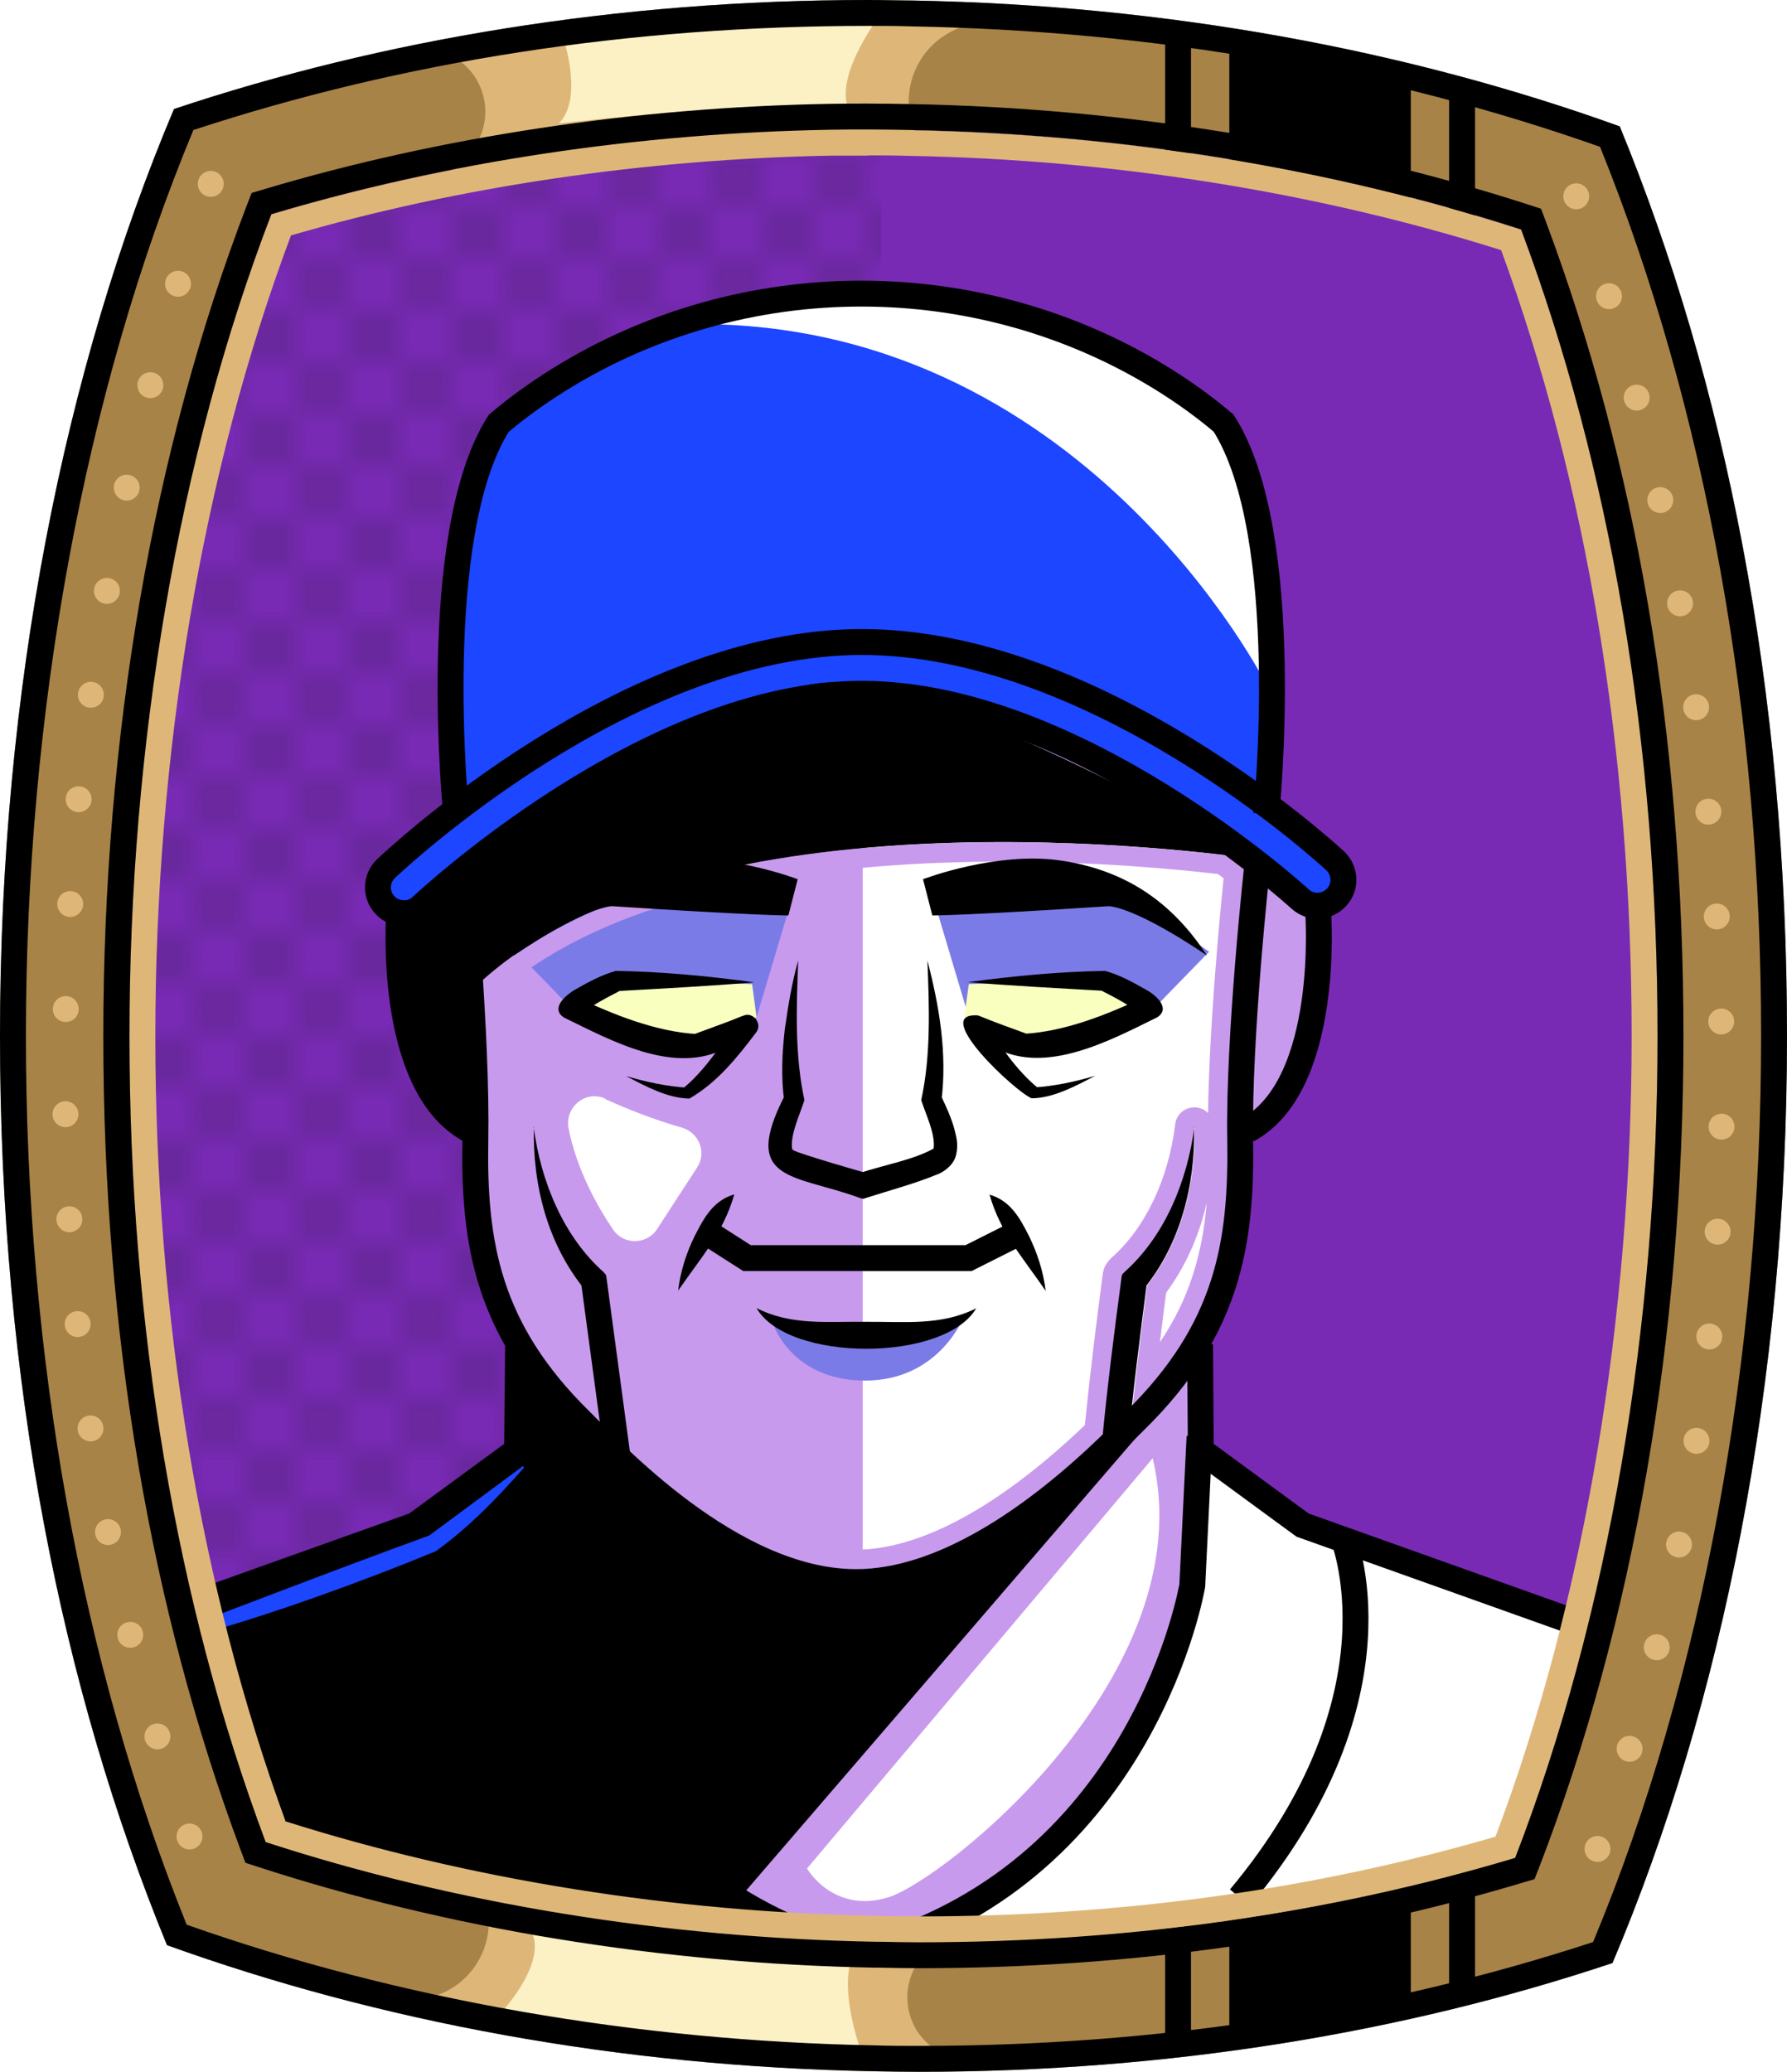 <?xml version="1.0" encoding="UTF-8"?><svg id="Capa_2" xmlns="http://www.w3.org/2000/svg" xmlns:xlink="http://www.w3.org/1999/xlink" viewBox="0 0 69.02 80"><defs><style>.cls-1{fill:#c89aed;}.cls-2{fill:#fff;}.cls-3{fill:#f8ffbf;}.cls-4{fill:#7b7be8;}.cls-5{fill:#a88347;}.cls-6{fill:#782ab5;}.cls-7{stroke:#000;stroke-miterlimit:10;}.cls-7,.cls-8,.cls-9,.cls-10{fill:none;}.cls-11{fill:#1c46ff;}.cls-8{stroke:#deb778;stroke-dasharray:0 0 0 4.06;stroke-linecap:round;stroke-linejoin:round;}.cls-12{fill:#deb778;}.cls-13{fill:url(#USGS_19_Inundación_de_tierra_2);}.cls-10{stroke:#1d1d1b;stroke-dasharray:0 0 2 2;stroke-width:.3px;}.cls-14{fill:#fcf0c5;}</style><pattern id="USGS_19_Inundación_de_tierra_2" x="0" y="0" width="72" height="72" patternTransform="translate(-308.48 -16423) rotate(-90)" patternUnits="userSpaceOnUse" viewBox="0 0 72 72"><g><rect class="cls-9" width="72" height="72"/><g><line class="cls-10" x1="71" y1="71" x2="144.44" y2="71"/><line class="cls-10" x1="71" y1="67" x2="144.44" y2="67"/><line class="cls-10" x1="71" y1="63" x2="144.44" y2="63"/><line class="cls-10" x1="71" y1="59" x2="144.44" y2="59"/><line class="cls-10" x1="71" y1="55" x2="144.44" y2="55"/><line class="cls-10" x1="71" y1="51" x2="144.44" y2="51"/><line class="cls-10" x1="71" y1="47" x2="144.44" y2="47"/><line class="cls-10" x1="71" y1="43" x2="144.44" y2="43"/><line class="cls-10" x1="71" y1="39" x2="144.44" y2="39"/><line class="cls-10" x1="71" y1="35" x2="144.44" y2="35"/><line class="cls-10" x1="71" y1="31" x2="144.44" y2="31"/><line class="cls-10" x1="71" y1="27" x2="144.44" y2="27"/><line class="cls-10" x1="71" y1="23" x2="144.44" y2="23"/><line class="cls-10" x1="71" y1="19" x2="144.44" y2="19"/><line class="cls-10" x1="71" y1="15" x2="144.44" y2="15"/><line class="cls-10" x1="71" y1="11" x2="144.44" y2="11"/><line class="cls-10" x1="71" y1="7" x2="144.44" y2="7"/><line class="cls-10" x1="71" y1="3" x2="144.44" y2="3"/></g><g><line class="cls-10" x1="-1" y1="71" x2="72.44" y2="71"/><line class="cls-10" x1="-1" y1="67" x2="72.44" y2="67"/><line class="cls-10" x1="-1" y1="63" x2="72.44" y2="63"/><line class="cls-10" x1="-1" y1="59" x2="72.44" y2="59"/><line class="cls-10" x1="-1" y1="55" x2="72.44" y2="55"/><line class="cls-10" x1="-1" y1="51" x2="72.44" y2="51"/><line class="cls-10" x1="-1" y1="47" x2="72.44" y2="47"/><line class="cls-10" x1="-1" y1="43" x2="72.44" y2="43"/><line class="cls-10" x1="-1" y1="39" x2="72.44" y2="39"/><line class="cls-10" x1="-1" y1="35" x2="72.44" y2="35"/><line class="cls-10" x1="-1" y1="31" x2="72.44" y2="31"/><line class="cls-10" x1="-1" y1="27" x2="72.44" y2="27"/><line class="cls-10" x1="-1" y1="23" x2="72.44" y2="23"/><line class="cls-10" x1="-1" y1="19" x2="72.44" y2="19"/><line class="cls-10" x1="-1" y1="15" x2="72.44" y2="15"/><line class="cls-10" x1="-1" y1="11" x2="72.44" y2="11"/><line class="cls-10" x1="-1" y1="7" x2="72.44" y2="7"/><line class="cls-10" x1="-1" y1="3" x2="72.44" y2="3"/><line class="cls-10" x1="1.04" y1="69" x2="74.48" y2="69"/><line class="cls-10" x1="1.04" y1="65" x2="74.48" y2="65"/><line class="cls-10" x1="1.04" y1="61" x2="74.48" y2="61"/><line class="cls-10" x1="1.04" y1="57" x2="74.48" y2="57"/><line class="cls-10" x1="1.04" y1="53" x2="74.48" y2="53"/><line class="cls-10" x1="1.04" y1="49" x2="74.48" y2="49"/><line class="cls-10" x1="1.04" y1="45" x2="74.48" y2="45"/><line class="cls-10" x1="1.04" y1="41" x2="74.48" y2="41"/><line class="cls-10" x1="1.04" y1="37" x2="74.48" y2="37"/><line class="cls-10" x1="1.04" y1="33" x2="74.48" y2="33"/><line class="cls-10" x1="1.04" y1="29" x2="74.48" y2="29"/><line class="cls-10" x1="1.04" y1="25" x2="74.48" y2="25"/><line class="cls-10" x1="1.04" y1="21" x2="74.48" y2="21"/><line class="cls-10" x1="1.04" y1="17" x2="74.48" y2="17"/><line class="cls-10" x1="1.04" y1="13" x2="74.48" y2="13"/><line class="cls-10" x1="1.04" y1="9" x2="74.48" y2="9"/><line class="cls-10" x1="1.04" y1="5" x2="74.48" y2="5"/><line class="cls-10" x1="1.04" y1="1" x2="74.48" y2="1"/></g><g><line class="cls-10" x1="-73" y1="71" x2=".44" y2="71"/><line class="cls-10" x1="-73" y1="67" x2=".44" y2="67"/><line class="cls-10" x1="-73" y1="63" x2=".44" y2="63"/><line class="cls-10" x1="-73" y1="59" x2=".44" y2="59"/><line class="cls-10" x1="-73" y1="55" x2=".44" y2="55"/><line class="cls-10" x1="-73" y1="51" x2=".44" y2="51"/><line class="cls-10" x1="-73" y1="47" x2=".44" y2="47"/><line class="cls-10" x1="-73" y1="43" x2=".44" y2="43"/><line class="cls-10" x1="-73" y1="39" x2=".44" y2="39"/><line class="cls-10" x1="-73" y1="35" x2=".44" y2="35"/><line class="cls-10" x1="-73" y1="31" x2=".44" y2="31"/><line class="cls-10" x1="-73" y1="27" x2=".44" y2="27"/><line class="cls-10" x1="-73" y1="23" x2=".44" y2="23"/><line class="cls-10" x1="-73" y1="19" x2=".44" y2="19"/><line class="cls-10" x1="-73" y1="15" x2=".44" y2="15"/><line class="cls-10" x1="-73" y1="11" x2=".44" y2="11"/><line class="cls-10" x1="-73" y1="7" x2=".44" y2="7"/><line class="cls-10" x1="-73" y1="3" x2=".44" y2="3"/><line class="cls-10" x1="-70.96" y1="69" x2="2.48" y2="69"/><line class="cls-10" x1="-70.96" y1="65" x2="2.48" y2="65"/><line class="cls-10" x1="-70.96" y1="61" x2="2.48" y2="61"/><line class="cls-10" x1="-70.96" y1="57" x2="2.48" y2="57"/><line class="cls-10" x1="-70.96" y1="53" x2="2.48" y2="53"/><line class="cls-10" x1="-70.96" y1="49" x2="2.48" y2="49"/><line class="cls-10" x1="-70.96" y1="45" x2="2.48" y2="45"/><line class="cls-10" x1="-70.96" y1="41" x2="2.48" y2="41"/><line class="cls-10" x1="-70.96" y1="37" x2="2.48" y2="37"/><line class="cls-10" x1="-70.96" y1="33" x2="2.48" y2="33"/><line class="cls-10" x1="-70.96" y1="29" x2="2.48" y2="29"/><line class="cls-10" x1="-70.96" y1="25" x2="2.48" y2="25"/><line class="cls-10" x1="-70.96" y1="21" x2="2.48" y2="21"/><line class="cls-10" x1="-70.96" y1="17" x2="2.48" y2="17"/><line class="cls-10" x1="-70.96" y1="13" x2="2.48" y2="13"/><line class="cls-10" x1="-70.96" y1="9" x2="2.48" y2="9"/><line class="cls-10" x1="-70.96" y1="5" x2="2.48" y2="5"/><line class="cls-10" x1="-70.96" y1="1" x2="2.48" y2="1"/></g></g></pattern></defs><g id="BG"><g><path class="cls-6" d="M64.02,40c0,11.47-1.89,22.39-5.5,31.74-7.2,2.16-14.94,3.26-23.02,3.26-.49,0-.98-.01-1.47-.02h-.17c-8.18-.15-16.29-1.47-23.6-3.85-3.45-9.22-5.26-19.93-5.26-31.13s1.89-22.38,5.48-31.73c6.73-2.01,14.13-3.13,21.6-3.26,.48-.01,.97-.01,1.45-.01,.54,0,1.08,.01,1.63,.02,8.16,.15,16.27,1.47,23.59,3.84,3.46,9.24,5.27,19.95,5.27,31.14Z"/><path class="cls-13" d="M34.03,5.59V74.98h-.17c-8.18-.15-16.29-1.47-23.6-3.85-3.45-9.22-5.26-19.93-5.26-31.13s1.89-22.38,5.48-31.73c6.73-2.01,14.13-3.13,21.6-3.26,.65,.16,1.3,.36,1.95,.58Z"/></g></g><g id="Capa_9"><g><g><path class="cls-1" d="M62.49,63.27l-1.45,10.75-23.91,3-29.33-5.23-.58-9.87,8.91-3.1,3.87-2.91,.19-3.87s-1.64-2.9-1.64-4.16-.39-4.36-.39-4.36c0,0-3.19-1.54-2.71-8.13-.43-.43-.65-.73-.73-.98-.11-.38,.09-.64,.44-1.05,.58-.68,2.61-2.71,2.61-2.71,0,0-1.25-9.29,1.55-14.23,5.42-5.42,14.43-6.1,20.52-3.97,6.1,2.13,7.75,3.78,8.14,4.84,.38,1.07,1.06,11.81,1.06,14.04,3.33,2.32,3.13,2.59,2,3.81-.06,.05-.11,.1-.16,.16,0,3.97-.58,7.64-2.81,8.51-.29,5.52-1.93,8.14-1.93,8.14l.29,3.77,4.06,3.39,12,4.16Z"/><path class="cls-2" d="M33.32,61.24V31.77s12.4-.16,14.64,1.38l.59,.89s-.79,12.26-.99,13.84-.49,4.35-5.24,8.31-9,5.04-9,5.04Z"/><path class="cls-2" d="M7.84,61.72l6.73-2.39,5.43-3.42s.38,6.04,.72,7.41,3.99,9.58,11.29,11.97c6.16-1.25,11.74-4.67,14.02-14.02,.34-3.65,.34-5.02,.34-5.02l4.12,2.86,12.75,4.33-3.42,11.29-27.7,3.19-23.82-4.45-.46-11.74Z"/><path class="cls-11" d="M51.04,35.14c-1.6-.47-5.21-3.65-7.45-5.06-2.5-1.56-5.42-3.22-10.1-3.33-4.69-.1-13.03,4.79-13.03,4.79l-5.01,3.85-.73-.98c-.11-.38,.09-.64,.44-1.05,.58-.68,2.61-2.71,2.61-2.71,0,0-1.25-9.29,1.55-14.23,5.42-5.42,14.43-6.1,20.52-3.97,6.1,2.13,7.75,3.78,8.14,4.84,.38,1.07,1.06,11.81,1.06,14.04,3.33,2.32,3.13,2.59,2,3.81Z"/><path class="cls-4" d="M19.94,36.75s2.55-1.83,3.94-2.46c3.17-.63,6.75,.27,6.75,.27l-1.48,4.96-7-.5-2.21-2.27Z"/><path class="cls-4" d="M46.7,36.75s-2.55-1.83-3.94-2.46c-3.17-.63-6.75,.27-6.75,.27l1.48,4.96,7-.5,2.21-2.27Z"/><polygon class="cls-3" points="37.42 38 42.61 37.83 44.32 39.02 39.72 40.47 37.24 39.28 37.42 38"/><polygon class="cls-3" points="29.05 38 23.85 37.83 22.15 39.02 26.75 40.47 29.22 39.28 29.05 38"/><path class="cls-4" d="M29.83,51.06s1.67,.49,3.73,.44,3.68-.69,3.68-.69c0,0-.93,2.5-3.83,2.5s-3.58-2.26-3.58-2.26Z"/><path d="M46.07,52.97l-19.19,22.28-16.86-1.67-2.17-11.86,8.1-2.58,4.06-3.23,.2-3.11s6.01,5.84,7.84,6.93,5.09,1.92,7.51,.92,10.51-7.68,10.51-7.68Z"/><path d="M18.15,33.53l-1.93,1.6h-.8s-.2,5.4,.87,6.79,1.88,1.59,1.88,1.59v-9.99Z"/><path d="M48.52,33.18s-21.32-3.31-30.07,4.84c.22-2.16-.3-4.49-.3-4.49,0,0,9.38-6.84,13.71-7.17s16.67,6.82,16.67,6.82Z"/><path class="cls-1" d="M38.72,32.52v.75c3.62,0,6.69,.29,8.32,.48,.07,.05,.15,.11,.22,.16-.18,1.77-.56,5.9-.6,9.07-.13-.13-.3-.21-.49-.22-.01,0-.03,0-.04,0-.38,0-.7,.28-.74,.66-.26,2.11-1.15,3.98-2.43,5.12-.02,.02-.07,.07-.08,.08-.22,.23-.27,.4-.3,.67-.24,1.82-.48,3.77-.68,5.74-4.16,3.97-7.1,4.81-8.84,4.81-2.28,0-4.98-1.41-8.02-4.2-.22-1.63-.85-6.33-.85-6.33h0c-.03-.28-.08-.45-.33-.72-.02-.02-.03-.03-.05-.05-1.27-1.14-2.16-3.01-2.43-5.12-.05-.38-.37-.66-.74-.66-.01,0-.03,0-.04,0-.39,.02-.7,.34-.71,.73-.04,1.74,.25,4.24,1.86,6.43l.37,2.73c-2.13-2.62-2.54-5.15-2.48-8.61,.03-1.84-.08-4.14-.19-5.87,4.8-4.04,13.11-4.9,19.3-4.9v-.75m7.86,13.91c-.17,1.97-.66,3.7-1.81,5.4,.08-.61,.15-1.25,.24-1.91,.83-1.13,1.31-2.34,1.57-3.49m-7.86-13.91c-6.69,0-15.21,.98-20.07,5.33,.13,2,.24,4.34,.21,6.18-.07,4.13,.54,7.17,3.91,10.47l.27,.28s.07,.07,.11,.1l-.71-5.25c-1.35-1.75-1.88-3.96-1.83-6.12,.27,2.14,1.16,4.24,2.67,5.59,.12,.13,.12,.11,.14,.29,0,0,.71,5.33,.89,6.62,1.99,1.85,5.39,4.58,8.73,4.58h0c3.81,0,7.67-3.39,9.55-5.21,.2-2.01,.45-4,.71-5.99,.02-.18,.02-.16,.14-.29,1.55-1.39,2.41-3.51,2.67-5.59,.05,2.16-.48,4.37-1.83,6.12-.2,1.54-.39,3.09-.56,4.63,3.14-3.2,3.73-6.19,3.67-10.23-.06-3.59,.52-9.31,.64-10.46-.22-.17-.46-.35-.72-.54-1.64-.2-4.84-.51-8.6-.51h0Z"/><path class="cls-2" d="M48.93,26.47s-7.13-14.27-22.45-13.95c7.13-1.68,16.15-.84,20.98,3.99,1.47,4.41,1.47,9.96,1.47,9.96Z"/><path class="cls-2" d="M44.52,56.31l-13.35,15.84s1,1.75,3.12,1.12,12.22-8.61,10.23-16.96Z"/><path class="cls-2" d="M23.38,42.44c.81,.37,1.86,.79,2.95,1.1,.67,.19,.98,.97,.59,1.55-.63,.96-1.15,1.77-1.54,2.37s-1.29,.63-1.7,.02c-.63-.93-1.4-2.32-1.72-3.9-.16-.82,.65-1.5,1.41-1.16Z"/><path class="cls-7" d="M48.91,31.44s1.1-10.79-1.65-15.1c-.68-.58-1.46-1.15-2.31-1.68-7.11-4.43-16.25-4.43-23.36,0-.86,.54-1.64,1.1-2.33,1.69-2.74,4.31-1.64,15.1-1.64,15.1"/><path class="cls-7" d="M15.59,35.26c-.26,0-.53-.1-.72-.31-.38-.4-.36-1.03,.04-1.41,.38-.36,9.31-8.75,18.37-8.75s17.91,8.1,18.29,8.45c.4,.38,.43,1.01,.05,1.41-.38,.41-1.01,.43-1.41,.06-.09-.08-8.66-7.92-16.93-7.92s-16.9,8.12-16.99,8.2c-.19,.18-.44,.28-.69,.28Z"/><path class="cls-7" d="M48.56,33.41s-.73,6.62-.66,10.61c.06,3.99-.47,7.32-4.06,10.84-1.17,1.15-5.99,6.24-10.8,6.23s-9.47-5.09-10.62-6.23c-3.59-3.52-4.13-6.85-4.06-10.84s-.53-10.32-.53-10.32"/><path d="M20.61,43.51c.28,2.14,1.17,4.24,2.68,5.59,.12,.13,.12,.11,.14,.28,0,0,.93,6.9,.93,6.9l-.99,.14-.93-6.91,.14,.28c-1.45-1.78-2.01-4.06-1.96-6.28h0Z"/><path d="M46.12,43.51c.05,2.22-.51,4.51-1.96,6.28,0,0,.14-.28,.14-.28-.27,2.1-.54,4.21-.74,6.3l-1-.08c.2-2.14,.47-4.24,.75-6.35,.02-.18,.02-.16,.14-.28,1.55-1.39,2.41-3.51,2.68-5.59h0Z"/><path d="M19.84,36.9s2.53-1.76,3.78-1.91c5.48,.36,6.83,.36,6.83,.36l.36-1.4s-2.84-1.09-5.33-.72-4.29,1.6-5.64,3.67Z"/><path d="M46.62,36.9s-2.53-1.76-3.78-1.91c-5.48,.36-6.83,.36-6.83,.36l-.36-1.4s2.84-1.09,5.33-.72,4.29,1.6,5.64,3.67Z"/><path d="M29.15,37.93c-1.78,.15-3.56,.24-5.32,.34l.15-.03c-.5,.26-1.17,.6-1.55,.94,0,0-.15-.67-.15-.67,1.44,.68,3.06,1.33,4.65,1.42,0,0-.19,.03-.19,.03,.32-.12,1.15-.42,1.46-.54,0,0,.45-.18,.45-.18l.06-.02c.38-.17,.75,.32,.5,.64-.74,.98-1.5,1.93-2.58,2.56-.84-.01-1.71-.48-2.45-.87,.78,.23,1.57,.4,2.36,.45l-.16,.03c.84-.69,1.5-1.7,2.11-2.64l.56,.61c-.31,.16-.68,.32-.99,.46-2,1.08-4.43-.27-6.28-1.17-.56-.37,.14-.91,.42-1.07,.51-.29,1.04-.58,1.59-.73,1.8,.03,3.56,.2,5.34,.44h0Z"/><path d="M37.34,37.93c1.78-.24,3.54-.41,5.34-.44,.56,.15,1.08,.44,1.59,.73,.29,.15,.99,.69,.43,1.06-1.81,.89-4.32,2.25-6.28,1.17-.31-.14-.68-.29-.99-.46,0,0,.56-.61,.56-.61,.6,.95,1.26,1.95,2.11,2.64l-.16-.03c.79-.05,1.58-.22,2.36-.45-.74,.39-1.61,.86-2.45,.87-.56-.19-3.97-3.34-2.08-3.2,0,0,.06,.02,.06,.02l.45,.18c.3,.12,1.14,.42,1.46,.54l-.19-.03c1.59-.09,3.21-.74,4.65-1.42,0,0-.15,.67-.15,.67-.38-.34-1.04-.68-1.55-.94l.15,.03c-1.75-.1-3.54-.19-5.32-.34h0Z"/><path d="M35.82,37.09c.46,1.77,.77,3.58,.54,5.43,0,0-.02-.22-.02-.22,.2,.43,.41,.86,.54,1.37,.06,.25,.14,.53,.05,.91-.08,.42-.53,.71-.76,.78-.79,.33-1.89,.63-2.7,.89-.14,.05-.13,.05-.28,0-2.52-.92-4.6-.6-2.88-3.95,0,0-.02,.22-.02,.22-.13-.94-.08-1.86,.02-2.77,.13-.9,.27-1.79,.52-2.66-.07,1.79-.14,3.65,.24,5.39-.19,.59-.54,1.3-.48,1.87,.03,.05,.01,.06,.23,.14,.84,.29,1.76,.55,2.65,.81h-.28c.92-.31,2.09-.51,2.87-.95,.07-.57-.29-1.28-.48-1.87,.38-1.73,.31-3.6,.24-5.39h0Z"/><path d="M26.19,49.85c.09-.75,.31-1.45,.64-2.12,.33-.64,.69-1.37,1.53-1.61-.42,1.49-1.32,2.48-2.17,3.72h0Z"/><path d="M40.39,49.85c-.85-1.25-1.75-2.23-2.17-3.72,.84,.24,1.2,.97,1.53,1.61,.32,.66,.55,1.37,.64,2.12h0Z"/><polyline class="cls-7" points="27.35 47.62 28.85 48.58 37.41 48.58 39.18 47.69"/><path d="M37.71,50.51c-1.21,2.09-7.28,2.1-8.49,0,1.35,.69,2.77,.51,4.25,.53,1.47-.01,2.9,.16,4.25-.53h0Z"/><path class="cls-7" d="M15.42,35.2s-.51,6.68,2.72,8.43"/><path class="cls-7" d="M50.91,35.2s.51,6.68-2.72,8.43"/><polyline class="cls-7" points="20.01 51.91 19.97 56.01 16.04 58.89 5.31 62.72"/><polyline class="cls-7" points="46.35 51.91 46.38 56.01 50.31 58.89 61.05 62.72"/><path class="cls-7" d="M19.99,55.47l.28,5.75s1.82,10.93,12.44,14.02"/><path class="cls-7" d="M14.47,59.29s-2.59,6.14,3.96,13.99"/><path class="cls-7" d="M46.33,55.47l-.28,5.75s-1.82,10.93-12.44,14.02"/><path class="cls-7" d="M51.85,59.29s2.59,6.14-3.96,13.99"/></g><path class="cls-11" d="M20.25,56.66c-1.03,1.17-2.15,2.33-3.42,3.24-2.76,1.14-6.23,2.4-9.09,3.2-1.03,.31-2.08,.56-3.14,.78,0,0-.03-.07-.03-.07,3.98-1.49,8.08-3.09,12.01-4.52,0,0,3.62-2.68,3.62-2.68,0,0,.04,.06,.04,.06h0Z"/></g></g><g id="Frame"><path class="cls-5" d="M62.56,4.88C54.4,1.94,45.12,.2,35.25,.02c-.57-.01-1.15-.02-1.72-.02C23.88,0,14.77,1.52,6.72,4.21,2.49,14.22,0,26.6,0,40s2.39,25.22,6.45,35.11c8.16,2.94,17.45,4.69,27.32,4.87,.58,.01,1.15,.02,1.73,.02,9.63,0,18.73-1.51,26.78-4.2,4.24-10.01,6.74-22.39,6.74-35.8s-2.4-25.24-6.46-35.12Zm-4.04,66.86c-7.2,2.16-14.94,3.26-23.02,3.26-.49,0-.98-.01-1.47-.02h-.17c-8.18-.15-16.29-1.47-23.6-3.85-3.45-9.22-5.26-19.93-5.26-31.13s1.89-22.38,5.48-31.73c6.73-2.01,14.13-3.13,21.6-3.26,.48-.01,.97-.01,1.45-.01,.54,0,1.08,.01,1.63,.02,8.16,.15,16.27,1.47,23.59,3.84,3.46,9.24,5.27,19.95,5.27,31.14s-1.89,22.39-5.5,31.74Z"/><path class="cls-12" d="M17.21,2.06h0c1.63,.63,2.06,2.75,.81,3.97l-1.26,1.22s8.35-2.37,18.84-1.69h0c-1-1.49-.45-3.52,1.14-4.34l1-.51S28.26-.43,17.21,2.06Z"/><path class="cls-14" d="M21.81,1.66s.7,2.18-.22,3.1c3.77-.41,7.98-.74,11.12-.74-.33-1.33,1.26-3.4,1.26-3.4,0,0-6.17-.26-12.16,1.03Z"/><path class="cls-12" d="M36.25,79.21h0c-1.52-.87-1.62-3.03-.2-4.04l1.43-1.02s-8.61,1.07-18.88-1.19h0c.76,1.63-.09,3.55-1.79,4.11l-1.07,.36s9.19,2.56,20.5,1.78Z"/><path class="cls-14" d="M19.28,77.8s1.76-1.83,1.3-3.09c4.43,.69,9.11,1.14,12.25,1.14-.33,1.33,.44,3.4,.44,3.4,0,0-8-.16-13.99-1.45Z"/><polygon points="47.48 1.77 47.48 6.73 54.49 8.44 54.49 2.62 47.48 1.77"/><line class="cls-7" x1="45.5" y1="1.23" x2="45.5" y2="6.29"/><line class="cls-7" x1="56.47" y1="3.67" x2="56.47" y2="8.73"/><polygon points="47.48 78.74 47.48 73.78 54.49 72.07 54.49 77.88 47.48 78.74"/><line class="cls-7" x1="45.5" y1="79.28" x2="45.5" y2="74.21"/><line class="cls-7" x1="56.47" y1="76.84" x2="56.47" y2="71.77"/><path d="M33.53,1c.56,0,1.14,0,1.7,.02,9.39,.17,18.33,1.74,26.57,4.65,4.07,10.08,6.22,21.94,6.22,34.33s-2.24,24.79-6.49,34.99c-8.12,2.66-16.87,4.01-26.03,4.01-.56,0-1.12,0-1.71-.02-9.25-.17-18.42-1.78-26.58-4.66C3.15,64.25,1,52.39,1,40S3.23,15.21,7.47,5.02C15.6,2.35,24.37,1,33.53,1m0-1C23.88,0,14.77,1.52,6.72,4.21,2.49,14.22,0,26.6,0,40s2.39,25.22,6.45,35.11c8.16,2.94,17.45,4.69,27.32,4.87,.58,.01,1.15,.02,1.73,.02,9.63,0,18.73-1.51,26.78-4.2,4.24-10.01,6.74-22.39,6.74-35.8s-2.4-25.24-6.46-35.12C54.4,1.94,45.12,.2,35.25,.02c-.57,0-1.15-.02-1.72-.02h0Z"/><path class="cls-12" d="M33.53,6c.52,0,1.04,0,1.61,.02,7.87,.14,15.75,1.4,22.84,3.64,3.3,9,5.04,19.47,5.04,30.34s-1.82,21.82-5.26,30.92c-6.98,2.04-14.47,3.08-22.26,3.08-.48,0-.97,0-1.47-.02h-.15c-7.89-.14-15.78-1.41-22.85-3.65-3.29-8.99-5.03-19.46-5.03-30.33s1.81-21.79,5.24-30.91c6.5-1.89,13.7-2.95,20.86-3.08,.47,0,.96,0,1.43,0m0-1c-.48,0-.97,0-1.45,.01-7.47,.13-14.87,1.25-21.6,3.26-3.59,9.35-5.48,20.26-5.48,31.73s1.81,21.91,5.26,31.13c7.31,2.38,15.42,3.7,23.6,3.85h.17c.49,.01,.98,.02,1.47,.02,8.08,0,15.82-1.1,23.02-3.26,3.61-9.35,5.5-20.27,5.5-31.74s-1.81-21.9-5.27-31.14c-7.32-2.37-15.43-3.69-23.59-3.84-.55,0-1.09-.02-1.63-.02h0Z"/><path d="M33.53,5c.54,0,1.08,.01,1.63,.02,8.16,.15,16.27,1.47,23.59,3.84,3.46,9.24,5.27,19.95,5.27,31.14s-1.89,22.39-5.5,31.74c-7.2,2.16-14.94,3.26-23.02,3.26-.49,0-.98-.01-1.47-.02h-.17c-8.18-.15-16.29-1.47-23.6-3.85-3.45-9.22-5.26-19.93-5.26-31.13s1.89-22.38,5.48-31.73c6.73-2.01,14.13-3.13,21.6-3.26,.48-.01,.97-.01,1.45-.01m0-1c-.49,0-.98,0-1.47,.01-7.51,.13-15.07,1.27-21.87,3.3l-.47,.14-.18,.46c-3.63,9.45-5.55,20.55-5.55,32.09s1.84,22.17,5.32,31.48l.17,.45,.46,.15c7.37,2.4,15.63,3.75,23.89,3.9h.19c.48,.01,.97,.02,1.47,.02,8.16,0,16-1.11,23.31-3.3l.47-.14,.18-.46c3.64-9.43,5.57-20.53,5.57-32.1s-1.84-22.17-5.33-31.49l-.17-.45-.46-.15c-7.39-2.39-15.65-3.74-23.88-3.89-.58-.01-1.12-.02-1.65-.02h0Z"/><path class="cls-8" d="M8.14,7.1s-12.66,32.94,0,66.06"/><path class="cls-8" d="M60.88,7.58s12.66,32.94,0,66.06"/></g></svg>